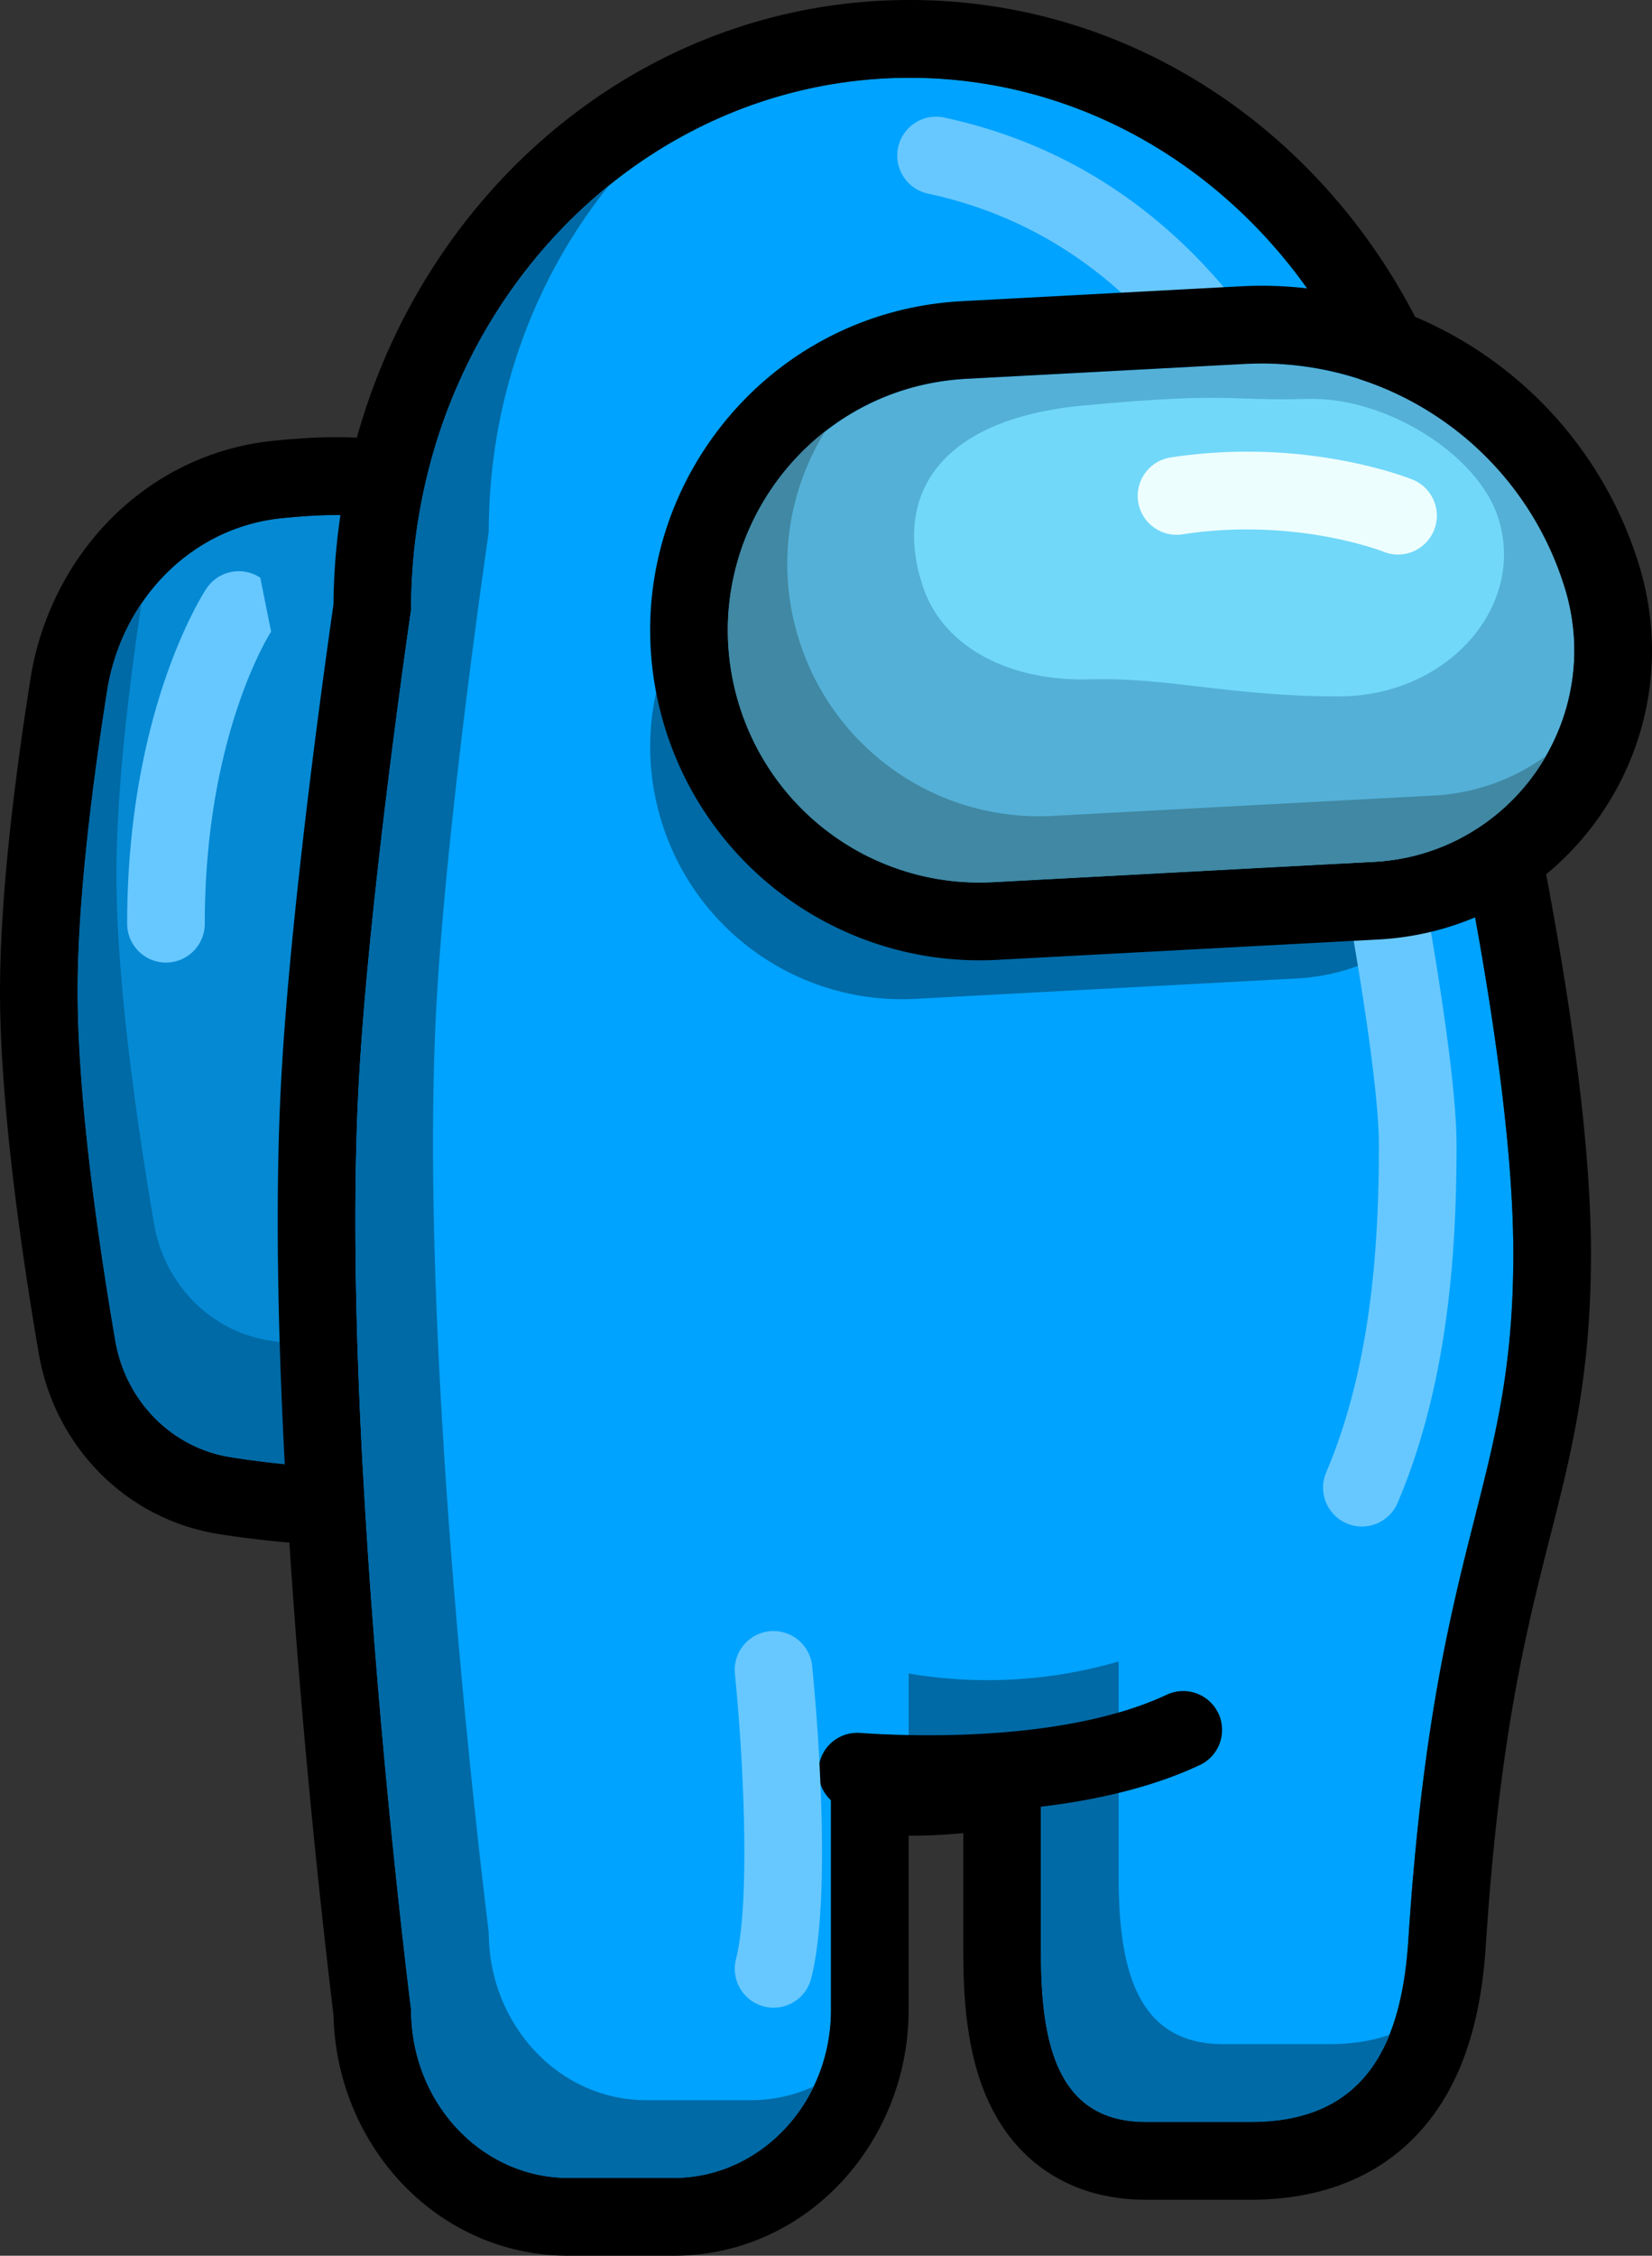 <svg width="181" height="247" fill="none" xmlns="http://www.w3.org/2000/svg"><rect width="100%" height="100%" fill="#333333" stroke="none"/><path d="M59.027 73.044c0-7.95-5.486-14.935-13.358-15.97a70.915 70.915 0 0 0-8.841-.686c-1.85 0-3.913.137-6.01.354-9.95 1.022-17.512 8.998-19.076 18.891-1.587 10.03-3.237 22.86-3.237 32.877 0 11.941 2.34 27.868 4.125 38.293 1.131 6.58 6.167 11.78 12.758 12.78 3.802.579 7.987 1.056 11.44 1.056 2.679 0 5.8-.289 8.841-.685 7.867-1.035 13.358-8.023 13.358-15.97V73.04v.004z" fill="#0589D3"/><path fill-rule="evenodd" clip-rule="evenodd" d="M67.532 143.984V73.04c0-11.729-8.178-22.763-20.757-24.415-3.207-.422-6.737-.758-9.947-.758-2.237 0-4.61.162-6.881.396C15.73 49.728 5.439 61.039 3.342 74.296 1.743 84.389 0 97.782 0 108.51c0 12.733 2.462 29.286 4.252 39.733 1.714 9.995 9.446 18.171 19.86 19.76 3.934.596 8.616 1.149 12.716 1.149 3.21 0 6.74-.34 9.947-.758 12.579-1.652 20.757-12.686 20.757-24.419v.009zm-21.863-86.91c7.867 1.035 13.358 8.02 13.358 15.97v70.94c0 7.951-5.486 14.939-13.358 15.97-3.04.4-6.162.69-8.841.69-3.454 0-7.638-.477-11.44-1.056-6.591-1.001-11.627-6.201-12.758-12.781-1.786-10.425-4.125-26.352-4.125-38.289 0-10.02 1.65-22.852 3.232-32.88 1.57-9.893 9.13-17.866 19.077-18.892 2.101-.213 4.164-.353 6.014-.353 2.679 0 5.8.28 8.84.681z" fill="#000"/><path fill-rule="evenodd" clip-rule="evenodd" d="M59.027 142.391v1.589c0 7.951-5.486 14.939-13.358 15.97-3.04.4-6.162.689-8.841.689-3.453 0-7.638-.477-11.44-1.056-6.591-1-11.627-6.2-12.758-12.78-1.786-10.425-4.125-26.352-4.125-38.289 0-10.02 1.65-22.852 3.232-32.88a23.626 23.626 0 0 1 3.76-9.561c-1.416 9.454-2.74 20.688-2.74 29.665 0 11.937 2.34 27.864 4.126 38.285 1.131 6.584 6.166 11.784 12.758 12.784 3.802.58 7.986 1.057 11.44 1.057 2.679 0 5.8-.29 8.84-.686a14.855 14.855 0 0 0 9.106-4.787z" fill="#006AA6"/><path fill-rule="evenodd" clip-rule="evenodd" d="M28.518 63.262a4.25 4.25 0 0 0-5.898 1.184l3.538 2.363c-3.538-2.363-3.538-2.363-3.542-2.36l-.005.01-.012.02-.034.048c-.147.222-.286.45-.417.68a37.502 37.502 0 0 0-1.025 1.892c-.83 1.63-1.905 4.011-2.973 7.103-2.13 6.192-4.218 15.246-4.218 26.94a4.259 4.259 0 0 0 4.252 4.259 4.259 4.259 0 0 0 4.253-4.259c0-10.663 1.901-18.78 3.755-24.163a47.702 47.702 0 0 1 2.51-6.022c.3-.594.624-1.176.969-1.746l.034-.055m0 0-.004.008z" fill="#67C8FF"/><path d="M154.311 66.775c0-32.174-24.465-58.258-54.638-58.258-30.172 0-54.633 26.084-54.633 58.258 0 0-4.665 31.663-5.75 52.126-2.1 39.524 5.75 101.184 5.75 101.184 0 10.161 7.723 18.398 17.253 18.398h11.499c9.526 0 17.253-8.237 17.253-18.398v-28.319a51.7 51.7 0 0 0 23.007-1.316v23.503c0 10.161 1.969 18.397 11.499 18.397h11.499c12.941 0 16.555-9.113 17.253-19.93 2.879-44.46 11.503-49.059 11.503-75.122 0-26.063-11.503-70.523-11.503-70.523h.008z" fill="#00A3FF"/><path fill-rule="evenodd" clip-rule="evenodd" d="M45.044 220.086c0 10.161 7.723 18.397 17.253 18.397h11.499c9.526 0 17.253-8.236 17.253-18.397v-28.32c2.773.468 5.613.715 8.505.724h.123a51.891 51.891 0 0 0 14.374-2.04v23.503c0 10.161 1.974 18.397 11.504 18.397h11.499c12.941 0 16.555-9.113 17.253-19.93 1.527-23.563 4.665-35.93 7.28-46.227 2.318-9.135 4.223-16.643 4.223-28.895 0-26.063-11.503-70.523-11.503-70.523.004-32.174-24.457-58.258-54.63-58.258-30.172 0-54.633 26.084-54.633 58.258 0 0-4.665 31.663-5.75 52.126-2.1 39.524 5.75 101.185 5.75 101.185zm-8.505-153.95C36.862 30.053 64.52 0 99.677 0c35.008 0 62.574 29.798 63.127 65.677l.255 1.004c1.954 7.93 3.735 15.901 5.341 23.908 2.883 14.416 5.916 32.766 5.916 46.709 0 13.329-2.135 21.727-4.466 30.918l-.468 1.831c-2.428 9.624-5.188 21.352-6.587 42.927-.383 5.911-1.599 12.848-5.618 18.439-4.448 6.188-11.354 9.455-20.123 9.455h-11.499c-3.628 0-7.14-.797-10.245-2.692-3.113-1.899-5.248-4.557-6.668-7.367-2.649-5.238-3.096-11.584-3.096-16.856v-13.231a60.905 60.905 0 0 1-5.869.285h-.123v19.079C99.554 234.437 88.52 247 73.796 247h-11.5c-14.522 0-25.46-12.222-25.753-26.335l-.03-.235-.247-2.061a1002.891 1002.891 0 0 1-3.36-33.345c-1.709-20.424-3.189-46.206-2.108-66.575.56-10.548 2.032-23.827 3.338-34.337a987.5 987.5 0 0 1 2.407-17.971l-.004-.005z" fill="#000"/><path fill-rule="evenodd" clip-rule="evenodd" d="M154.175 62.644c.085 1.367.132 2.743.132 4.131 0 0 3.359 12.968 6.443 29.001a23.068 23.068 0 0 1-18.716 11.37l-41.761 2.228a27.527 27.527 0 0 1-17.244-4.934 27.594 27.594 0 0 1-10.56-14.515c-5.265-17.162 6.974-34.708 24.878-35.666l30.534-1.627a34.698 34.698 0 0 1 26.294 10.017v-.005z" fill="#006AA6"/><path fill-rule="evenodd" clip-rule="evenodd" d="M152.24 222.807c-2.288 5.681-6.761 9.543-15.182 9.543h-11.503c-9.526 0-11.503-8.236-11.503-18.397V190.45a51.527 51.527 0 0 1-14.374 2.04h-.124v-9.241a51.697 51.697 0 0 0 23.007-1.316v23.503c0 10.161 1.969 18.397 11.499 18.397h11.499c2.582 0 4.793-.362 6.677-1.03l.004.004zm-63.075 5.647c-2.853 5.953-8.667 10.029-15.369 10.029H62.297c-9.526 0-17.253-8.236-17.253-18.397 0 0-7.85-61.661-5.75-101.185 1.085-20.463 5.75-52.126 5.75-52.126 0-18.989 8.518-35.857 21.706-46.491-8.23 10.2-13.2 23.465-13.2 37.974 0 0-4.666 31.663-5.75 52.126-2.101 39.524 5.75 101.184 5.75 101.184 0 10.161 7.722 18.398 17.252 18.398h11.5c2.37.001 4.712-.515 6.863-1.512z" fill="#006AA6"/><path fill-rule="evenodd" clip-rule="evenodd" d="M98.402 16.14a4.265 4.265 0 0 0 1.742 4.4c.46.318.978.542 1.524.66 16.266 3.492 26.876 14.457 33.604 27.246 6.762 12.853 9.381 27.183 9.696 36.343.009.238.037.474.085.707a541 541 0 0 1 3.785 20.642c1.284 7.895 2.241 15.258 2.241 19.227 0 10.796-.808 24.181-5.775 35.858a4.256 4.256 0 0 0 2.246 5.587 4.254 4.254 0 0 0 5.579-2.248c5.673-13.343 6.455-28.171 6.455-39.201 0-4.761-1.08-12.789-2.347-20.59a547.803 547.803 0 0 0-3.785-20.642c-.404-10.19-3.274-25.624-10.657-39.656-7.502-14.267-19.885-27.426-39.345-31.6a4.247 4.247 0 0 0-3.199.588 4.258 4.258 0 0 0-1.85 2.68z" fill="#67C8FF"/><path d="M171.449 64.39a34.8 34.8 0 0 0-13.317-18.305 34.723 34.723 0 0 0-21.746-6.224l-30.534 1.622c-17.903.954-30.142 18.504-24.877 35.666a27.593 27.593 0 0 0 10.561 14.517 27.527 27.527 0 0 0 17.246 4.932l41.757-2.227c15.05-.8 25.342-15.557 20.915-29.98h-.005z" fill="#54B0D7"/><path fill-rule="evenodd" clip-rule="evenodd" d="m135.931 31.352-30.534 1.627c-23.423 1.248-39.443 24.214-32.55 46.674a36.11 36.11 0 0 0 13.82 18.994 36.025 36.025 0 0 0 22.566 6.456l41.757-2.227c20.578-1.095 34.646-21.268 28.595-40.99a43.317 43.317 0 0 0-16.58-22.79 43.21 43.21 0 0 0-27.074-7.744zm.455 8.504a34.717 34.717 0 0 1 21.749 6.222 34.801 34.801 0 0 1 13.319 18.308c4.427 14.428-5.865 29.184-20.919 29.985l-41.753 2.227a27.527 27.527 0 0 1-17.246-4.932 27.593 27.593 0 0 1-10.561-14.517c-5.265-17.162 6.974-34.708 24.877-35.666l30.534-1.627z" fill="#000"/><path fill-rule="evenodd" clip-rule="evenodd" d="M169.395 82.762a23.099 23.099 0 0 1-7.949 8.217 23.06 23.06 0 0 1-10.911 3.392l-41.753 2.227a27.527 27.527 0 0 1-17.246-4.932 27.594 27.594 0 0 1-10.562-14.517c-3.53-11.507.808-23.184 9.441-29.921a27.445 27.445 0 0 0-2.925 22.664A27.593 27.593 0 0 0 98.05 84.41a27.527 27.527 0 0 0 17.246 4.932l41.753-2.227a22.97 22.97 0 0 0 12.345-4.352z" fill="#4088A3"/><path d="M164.101 56.559c-2.28-6.844-12.273-13.13-20.855-12.878-8.582.255-8.446-.792-24.559.724-16.118 1.507-20.817 10.101-17.576 19.806 2.279 6.848 9.759 10.434 18.341 10.179 8.578-.247 15.28 1.865 27.243 1.865 11.958 0 20.646-9.987 17.406-19.696z" fill="#71D8F9"/><path fill-rule="evenodd" clip-rule="evenodd" d="m153.172 56.46 1.59-3.947a4.261 4.261 0 0 1 .074 7.87 4.248 4.248 0 0 1-3.255.03h.009l-.051-.021-.277-.099a22.41 22.41 0 0 0-1.195-.391 43.05 43.05 0 0 0-4.665-1.125c-4.01-.74-9.585-1.235-15.845-.268a4.25 4.25 0 0 1-3.163-.774 4.26 4.26 0 0 1 1.866-7.645 56.28 56.28 0 0 1 18.682.31c1.89.345 3.76.796 5.6 1.35.68.208 1.354.435 2.02.682l.128.051.042.017.017.009h.009l-1.586 3.952z" fill="#EDFEFF"/><path fill-rule="evenodd" clip-rule="evenodd" d="M133.49 187.618a4.262 4.262 0 0 0-2.404-2.198 4.244 4.244 0 0 0-3.252.149c-5.048 2.368-11.473 3.586-17.784 4.11-6.256.515-12.09.332-15.765.077a4.247 4.247 0 0 0-4.158 2.331 4.268 4.268 0 0 0 .614 4.733 4.257 4.257 0 0 0 2.957 1.431 115.69 115.69 0 0 0 17.053-.085c6.749-.562 14.328-1.899 20.694-4.889a4.25 4.25 0 0 0 2.197-2.406 4.278 4.278 0 0 0-.147-3.258l-.005.005z" fill="#000"/><path fill-rule="evenodd" clip-rule="evenodd" d="M84.317 178.619a4.252 4.252 0 0 0-2.863 1.547 4.263 4.263 0 0 0-.934 3.121c.531 5.374.863 10.767.995 16.166.14 6.311-.085 11.992-.88 15.079a4.263 4.263 0 0 0 3.062 5.175 4.255 4.255 0 0 0 5.175-3.054c1.118-4.365 1.288-11.149 1.148-17.392a227.994 227.994 0 0 0-1.038-16.839 4.262 4.262 0 0 0-3.012-3.646 4.235 4.235 0 0 0-1.653-.157z" fill="#67C8FF"/></svg>